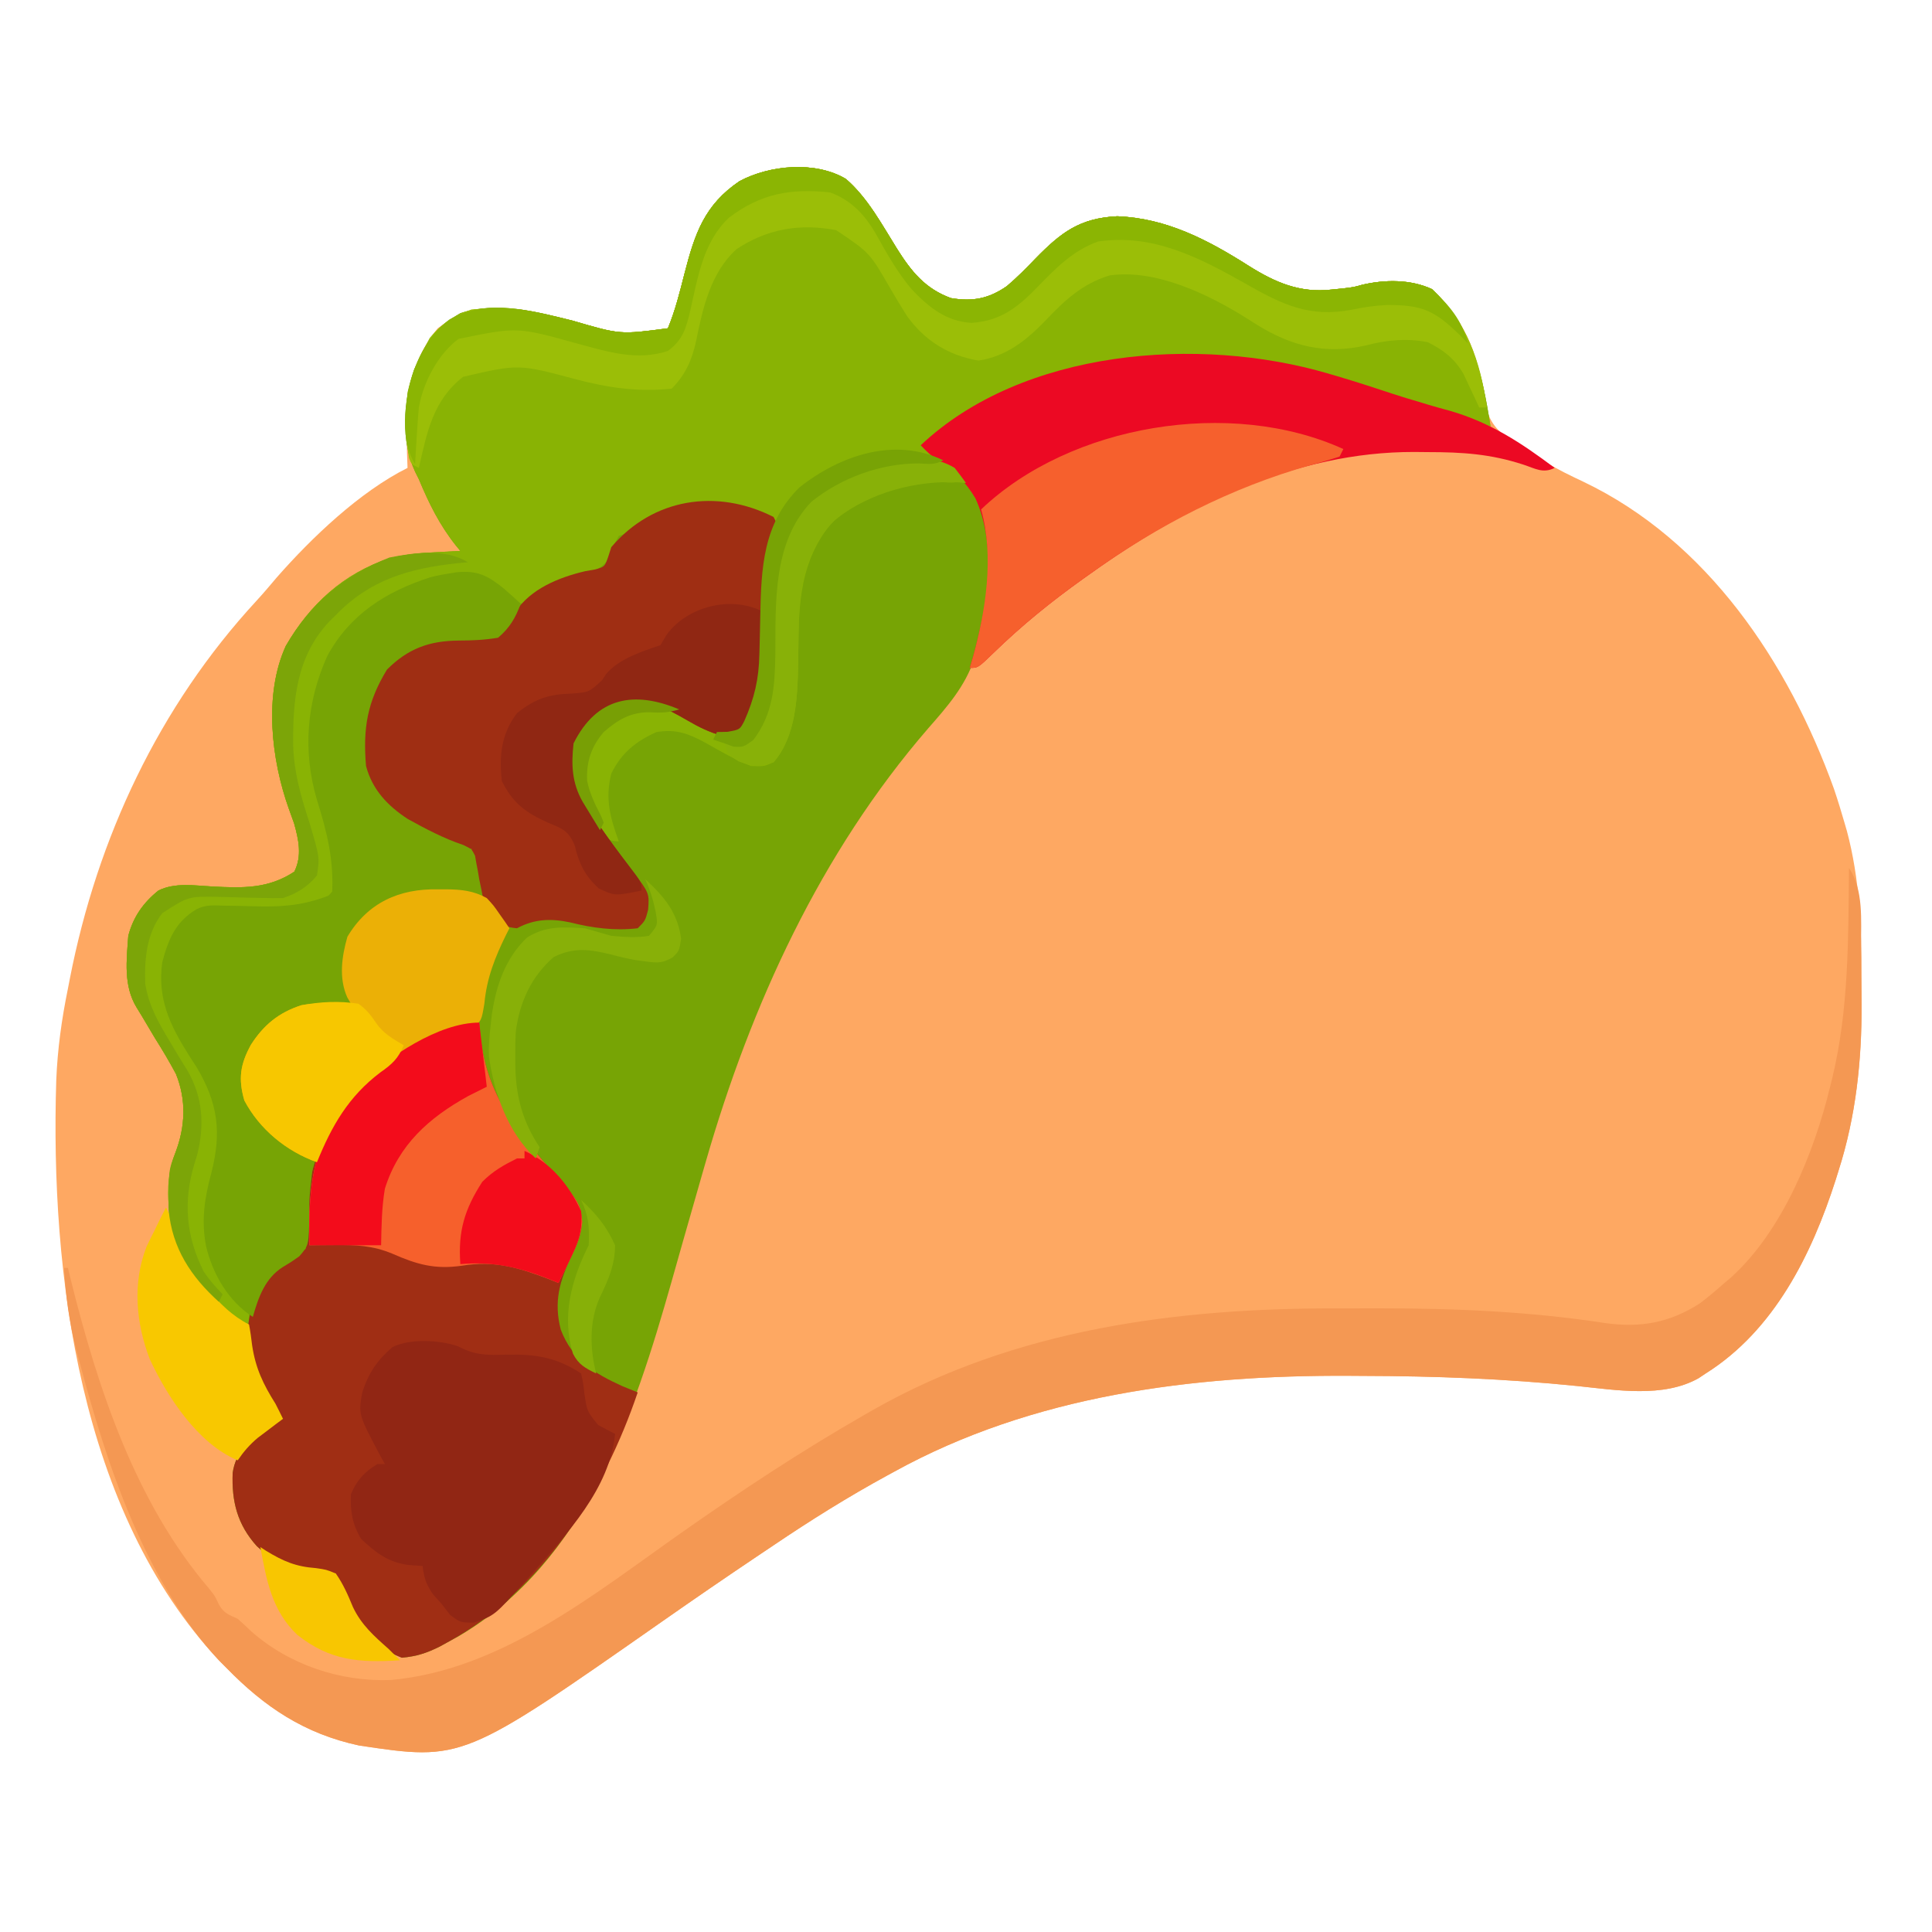 <?xml version="1.0" encoding="UTF-8"?>
<svg version="1.1" xmlns="http://www.w3.org/2000/svg" width="512" height="512">
<path d="M0 0 C5.774 4.984 9.516 12.056 13.516 18.453 C17.311 24.481 20.963 29.07 27.828 31.578 C33.604 32.555 37.864 31.736 42.668 28.402 C45.37 26.121 47.809 23.616 50.266 21.078 C57.053 14.143 61.954 10.39 71.891 9.891 C84.976 10.399 95.925 16.149 106.806 23.062 C113.77 27.431 120.276 30.259 128.641 29.328 C129.72 29.22 130.799 29.112 131.91 29 C134.692 28.655 134.692 28.655 136.816 28.051 C142.875 26.627 149.692 26.587 155.328 29.203 C163.786 37.238 167.381 45.735 168.953 57.328 C169.991 63.127 171.231 65.715 176.016 69.203 C177.931 70.365 179.867 71.494 181.828 72.578 C183.06 73.408 184.289 74.241 185.516 75.078 C188.693 77.04 192.004 78.621 195.379 80.214 C228.285 95.91 249.749 128.102 261.828 161.578 C262.864 164.641 263.813 167.72 264.703 170.828 C264.894 171.487 265.085 172.147 265.282 172.826 C268.653 185.47 269.178 198.327 269.144 211.329 C269.141 213.812 269.164 216.294 269.189 218.777 C269.249 233.69 267.638 248.506 263.078 262.766 C262.822 263.587 262.566 264.408 262.302 265.254 C255.95 285.041 246.012 305.168 227.828 316.578 C227.212 316.991 226.596 317.403 225.961 317.828 C216.537 323.109 204.151 320.949 193.879 319.895 C174.859 317.956 156.015 317.244 136.891 317.203 C135.707 317.196 134.524 317.188 133.305 317.18 C91.926 316.965 49.549 322.343 12.828 342.578 C12.225 342.907 11.621 343.235 10.999 343.574 C0.561 349.262 -9.386 355.49 -19.234 362.141 C-20.679 363.11 -22.125 364.079 -23.57 365.048 C-31.995 370.706 -40.357 376.447 -48.672 382.266 C-101.562 419.266 -101.562 419.266 -129.039 415.148 C-143.499 412.042 -154.085 404.937 -164.172 394.578 C-164.827 393.921 -165.482 393.263 -166.156 392.586 C-203.061 353.141 -210.882 290.186 -209.263 238.838 C-208.931 230.614 -207.826 222.63 -206.172 214.578 C-206 213.689 -205.829 212.8 -205.652 211.884 C-198.377 174.632 -182.063 139.817 -156.242 111.836 C-154.388 109.813 -152.622 107.743 -150.859 105.641 C-141.565 95.055 -128.864 82.924 -116.172 76.578 C-116.218 75.262 -116.265 73.946 -116.312 72.59 C-116.616 60.332 -116.395 49.494 -108.172 39.578 C-100.954 34.128 -94.973 34.042 -86.172 34.578 C-81.504 35.341 -76.946 36.43 -72.359 37.578 C-59.793 41.258 -59.793 41.258 -47.172 39.578 C-45.203 34.819 -44.016 29.972 -42.743 24.987 C-40.038 14.505 -37.485 6.864 -28.172 0.578 C-20.118 -3.723 -8.032 -4.792 0 0 Z " fill="#FEA862" transform="translate(224.172,47.422)"/>
<path d="M0 0 C5.774 4.984 9.516 12.056 13.516 18.453 C17.311 24.481 20.963 29.07 27.828 31.578 C33.604 32.555 37.864 31.736 42.668 28.402 C45.37 26.121 47.809 23.616 50.266 21.078 C57.053 14.143 61.954 10.39 71.891 9.891 C84.976 10.399 95.925 16.149 106.806 23.062 C113.77 27.431 120.276 30.259 128.641 29.328 C129.72 29.22 130.799 29.112 131.91 29 C134.692 28.655 134.692 28.655 136.816 28.051 C142.875 26.627 149.692 26.587 155.328 29.203 C165.956 39.299 168.638 51.546 170.828 65.578 C166.043 64.652 161.679 63.609 157.195 61.691 C151.841 59.506 146.419 57.968 140.828 56.516 C138.974 56.026 137.119 55.535 135.266 55.043 C134.356 54.803 133.445 54.563 132.508 54.316 C129.946 53.611 127.423 52.825 124.891 52.02 C113.687 48.667 102.501 48.139 90.891 48.141 C90.122 48.139 89.353 48.138 88.561 48.136 C75.781 48.155 63.982 49.361 51.828 53.578 C50.682 53.974 49.536 54.37 48.355 54.777 C38.61 58.562 28.485 63.359 20.828 70.578 C21.509 71.114 22.189 71.651 22.891 72.203 C23.86 72.987 24.829 73.771 25.828 74.578 C26.394 74.979 26.96 75.38 27.543 75.793 C33.128 80.009 36.16 84.772 37.828 91.578 C39.023 102.675 38.546 114.007 34.828 124.578 C34.573 125.421 34.318 126.264 34.055 127.133 C31.545 134.525 26.919 139.775 21.828 145.578 C-6.734 178.609 -25.154 218.834 -37.172 260.578 C-37.473 261.621 -37.775 262.665 -38.085 263.74 C-39.806 269.706 -41.513 275.675 -43.207 281.648 C-43.531 282.789 -43.854 283.929 -44.187 285.104 C-44.851 287.445 -45.513 289.785 -46.174 292.126 C-56.159 327.331 -68.924 366.418 -102.574 386.172 C-103.431 386.636 -104.289 387.1 -105.172 387.578 C-105.978 388.022 -106.783 388.465 -107.613 388.922 C-111.081 390.659 -113.787 391.544 -117.672 391.891 C-125.97 388.779 -130.784 381.413 -134.395 373.645 C-135.172 371.578 -135.172 371.578 -135.172 369.578 C-136.121 369.661 -137.069 369.743 -138.047 369.828 C-144.885 369.787 -151.129 366.93 -156.109 362.328 C-161.271 356.595 -162.804 350.539 -162.512 342.898 C-161.692 337.302 -158.187 334.455 -153.922 331.203 C-152.679 330.318 -151.431 329.44 -150.172 328.578 C-150.582 327.842 -150.992 327.106 -151.414 326.348 C-151.953 325.372 -152.492 324.396 -153.047 323.391 C-153.581 322.428 -154.114 321.465 -154.664 320.473 C-156.945 316.094 -158.446 312.749 -158.297 307.766 C-158.27 306.58 -158.27 306.58 -158.242 305.371 C-158.219 304.779 -158.196 304.188 -158.172 303.578 C-158.718 303.354 -159.265 303.13 -159.828 302.898 C-169.869 297.242 -176.041 287.339 -179.172 276.578 C-179.739 270.297 -179.994 263.96 -177.672 258.016 C-175.048 251.126 -174.757 244.087 -177.531 237.207 C-179.29 233.904 -181.175 230.741 -183.172 227.578 C-184.299 225.683 -185.424 223.788 -186.547 221.891 C-187.029 221.103 -187.511 220.315 -188.008 219.504 C-191.469 213.778 -190.648 207.072 -190.172 200.578 C-188.852 195.572 -186.248 191.856 -182.192 188.577 C-177.793 186.402 -172.633 187.256 -167.859 187.516 C-159.861 187.927 -153.083 188.152 -146.172 183.578 C-144.088 179.41 -145.021 175.12 -146.23 170.789 C-146.679 169.507 -147.139 168.228 -147.609 166.953 C-152.255 153.993 -154.331 136.656 -148.426 123.754 C-142.065 112.717 -133.099 104.5 -120.926 100.516 C-116.97 99.528 -113.302 99.169 -109.234 98.953 C-108.551 98.914 -107.867 98.876 -107.162 98.836 C-105.499 98.743 -103.836 98.659 -102.172 98.578 C-102.735 97.903 -102.735 97.903 -103.309 97.215 C-107.683 91.717 -110.477 86.039 -113.172 79.578 C-113.494 78.934 -113.816 78.289 -114.148 77.625 C-117.992 69.362 -117.339 58.954 -114.422 50.516 C-111.552 43.753 -108.662 39.306 -102.172 35.578 C-92.533 32.365 -81.885 35.193 -72.359 37.578 C-59.793 41.258 -59.793 41.258 -47.172 39.578 C-45.203 34.819 -44.016 29.972 -42.743 24.987 C-40.038 14.505 -37.485 6.864 -28.172 0.578 C-20.118 -3.723 -8.032 -4.792 0 0 Z " fill="#77A405" transform="translate(224.172,47.422)"/>
<path d="M0 0 C5.774 4.984 9.516 12.056 13.516 18.453 C17.311 24.481 20.963 29.07 27.828 31.578 C33.604 32.555 37.864 31.736 42.668 28.402 C45.37 26.121 47.809 23.616 50.266 21.078 C57.053 14.143 61.954 10.39 71.891 9.891 C84.976 10.399 95.925 16.149 106.806 23.062 C113.77 27.431 120.276 30.259 128.641 29.328 C129.72 29.22 130.799 29.112 131.91 29 C134.692 28.655 134.692 28.655 136.816 28.051 C142.875 26.627 149.692 26.587 155.328 29.203 C165.956 39.299 168.638 51.546 170.828 65.578 C166.043 64.652 161.679 63.609 157.195 61.691 C151.841 59.506 146.419 57.968 140.828 56.516 C138.974 56.026 137.119 55.535 135.266 55.043 C134.356 54.803 133.445 54.563 132.508 54.316 C129.946 53.611 127.423 52.825 124.891 52.02 C113.687 48.667 102.501 48.139 90.891 48.141 C90.122 48.139 89.353 48.138 88.561 48.136 C75.781 48.155 63.982 49.361 51.828 53.578 C50.682 53.974 49.536 54.37 48.355 54.777 C38.61 58.562 28.485 63.359 20.828 70.578 C21.529 71.135 22.231 71.692 22.953 72.266 C25.942 74.669 28.888 77.116 31.828 79.578 C28.828 80.578 28.828 80.578 25.078 80.328 C15.224 80.232 2.944 84.76 -4.172 91.578 C-13.037 102.822 -12.503 115.091 -12.65 128.83 C-12.834 137.406 -13.223 147.748 -19.172 154.578 C-21.734 155.703 -21.734 155.703 -25.172 155.578 C-29.432 153.887 -33.361 151.599 -37.348 149.352 C-41.795 146.951 -44.997 145.746 -50.172 146.578 C-55.65 149.003 -59.498 152.123 -62.172 157.578 C-63.852 164.299 -62.504 169.148 -60.172 175.578 C-61.941 175.445 -61.941 175.445 -64.172 174.578 C-66.059 171.961 -66.059 171.961 -67.859 168.703 C-68.762 167.098 -68.762 167.098 -69.684 165.461 C-72.426 160.148 -72.834 155.47 -72.172 149.578 C-69.454 144.142 -64.997 139.634 -59.172 137.578 C-51.117 136.63 -45.159 140.374 -38.484 144.391 C-35.656 145.962 -34.142 146.582 -30.859 146.953 C-26.597 144.772 -25.612 140.974 -24.172 136.578 C-23.078 133.021 -23.001 129.652 -22.926 125.941 C-22.876 123.991 -22.876 123.991 -22.826 122.002 C-22.779 119.953 -22.735 117.904 -22.695 115.855 C-22.516 106.98 -21.992 99.037 -19.172 90.578 C-29.507 86.1 -38.16 85.053 -48.945 88.648 C-52.031 89.937 -54.477 91.606 -57.172 93.578 C-58.162 93.908 -59.152 94.238 -60.172 94.578 C-61.311 96.521 -62.109 98.376 -62.773 100.527 C-64.903 103.651 -68.047 104.385 -71.484 105.578 C-75.453 106.979 -78.618 108.122 -81.902 110.828 C-84.172 112.578 -84.172 112.578 -86.254 112.52 C-88.452 111.441 -90.029 110.139 -91.859 108.516 C-95.594 105.649 -98.077 104.833 -102.754 105.188 C-114.599 107.101 -126.039 111.712 -133.609 121.422 C-140.648 131.981 -142.973 145.212 -140.807 157.677 C-139.524 163.619 -137.817 169.439 -136.062 175.258 C-134.93 179.48 -134.5 183.246 -135.172 187.578 C-137.768 191.472 -140.721 192.482 -145.172 193.578 C-150.466 193.761 -155.76 193.526 -161.051 193.324 C-167.708 193.037 -167.708 193.037 -173.805 195.297 C-178.576 199.895 -180.344 205.916 -180.734 212.453 C-180.242 222.623 -174.494 230.779 -168.914 238.906 C-164.48 245.706 -164.895 251.867 -166.172 259.578 C-166.668 261.668 -167.189 263.751 -167.734 265.828 C-170.157 275.126 -169.437 283.701 -164.707 292.215 C-162.709 295.249 -160.743 298.007 -158.172 300.578 C-158.172 301.568 -158.172 302.558 -158.172 303.578 C-165.193 300.697 -172.313 292.991 -175.734 286.266 C-179.299 277.122 -181.392 267.537 -177.672 258.016 C-175.048 251.126 -174.757 244.087 -177.531 237.207 C-179.29 233.904 -181.175 230.741 -183.172 227.578 C-184.299 225.683 -185.424 223.788 -186.547 221.891 C-187.029 221.103 -187.511 220.315 -188.008 219.504 C-191.469 213.778 -190.648 207.072 -190.172 200.578 C-188.852 195.572 -186.248 191.856 -182.192 188.577 C-177.793 186.402 -172.633 187.256 -167.859 187.516 C-159.861 187.927 -153.083 188.152 -146.172 183.578 C-144.088 179.41 -145.021 175.12 -146.23 170.789 C-146.679 169.507 -147.139 168.228 -147.609 166.953 C-152.255 153.993 -154.331 136.656 -148.426 123.754 C-142.065 112.717 -133.099 104.5 -120.926 100.516 C-116.97 99.528 -113.302 99.169 -109.234 98.953 C-108.551 98.914 -107.867 98.876 -107.162 98.836 C-105.499 98.743 -103.836 98.659 -102.172 98.578 C-102.735 97.903 -102.735 97.903 -103.309 97.215 C-107.683 91.717 -110.477 86.039 -113.172 79.578 C-113.494 78.934 -113.816 78.289 -114.148 77.625 C-117.992 69.362 -117.339 58.954 -114.422 50.516 C-111.552 43.753 -108.662 39.306 -102.172 35.578 C-92.533 32.365 -81.885 35.193 -72.359 37.578 C-59.793 41.258 -59.793 41.258 -47.172 39.578 C-45.203 34.819 -44.016 29.972 -42.743 24.987 C-40.038 14.505 -37.485 6.864 -28.172 0.578 C-20.118 -3.723 -8.032 -4.792 0 0 Z " fill="#89B304" transform="translate(224.172,47.422)"/>
<path d="M0 0 C0.112 1.433 0.112 1.433 0.227 2.895 C1.801 18.372 8.91 27.651 19 39 C26.793 47.843 26.793 47.843 27.277 52.895 C26.971 56.33 26.081 58.603 24.562 61.688 C21.285 68.439 19.694 73.933 21.613 81.379 C24.692 89.394 30.414 92.946 38 96.375 C39.329 96.927 40.661 97.473 42 98 C33.125 124.173 16.875 150.382 -8 164 C-9.21 164.667 -9.21 164.667 -10.445 165.348 C-13.912 167.081 -16.618 167.966 -20.5 168.312 C-28.798 165.201 -33.612 157.834 -37.223 150.066 C-38 148 -38 148 -38 146 C-38.949 146.083 -39.898 146.165 -40.875 146.25 C-47.714 146.208 -53.957 143.352 -58.938 138.75 C-64.099 133.017 -65.632 126.961 -65.34 119.32 C-64.52 113.724 -61.015 110.877 -56.75 107.625 C-55.507 106.74 -54.259 105.862 -53 105 C-53.41 104.264 -53.82 103.528 -54.242 102.77 C-54.781 101.794 -55.32 100.818 -55.875 99.812 C-56.409 98.85 -56.942 97.887 -57.492 96.895 C-61.164 89.846 -62.495 83.368 -60.312 75.531 C-57.869 69.585 -54.357 63.486 -48.309 60.809 C-47.547 60.542 -46.785 60.275 -46 60 C-46.052 58.819 -46.052 58.819 -46.105 57.613 C-46.521 40.881 -42.067 27.516 -30.477 15.285 C-23.207 8.578 -10.356 0 0 0 Z " fill="#A02E14" transform="translate(127,271)"/>
<path d="M0 0 C3.925 5.887 3.164 13.832 3.203 20.742 C3.209 21.55 3.215 22.358 3.22 23.19 C3.23 24.893 3.236 26.595 3.24 28.298 C3.25 30.834 3.281 33.37 3.312 35.906 C3.411 50.94 1.848 65.808 -2.75 80.188 C-3.006 81.009 -3.262 81.83 -3.526 82.676 C-9.878 102.463 -19.816 122.59 -38 134 C-38.616 134.412 -39.232 134.825 -39.867 135.25 C-49.292 140.531 -61.677 138.371 -71.949 137.316 C-90.969 135.378 -109.813 134.666 -128.938 134.625 C-130.121 134.618 -131.304 134.61 -132.523 134.602 C-173.902 134.387 -216.28 139.765 -253 160 C-253.604 160.329 -254.207 160.657 -254.829 160.996 C-265.267 166.684 -275.215 172.912 -285.062 179.562 C-286.508 180.532 -287.953 181.501 -289.398 182.47 C-297.823 188.128 -306.185 193.869 -314.5 199.688 C-367.39 236.688 -367.39 236.688 -394.867 232.57 C-409.327 229.464 -419.913 222.359 -430 212 C-430.655 211.343 -431.31 210.685 -431.984 210.008 C-451.621 189.02 -461.72 158.065 -468.938 130.875 C-469.232 129.773 -469.527 128.671 -469.831 127.536 C-471.655 120.361 -472.622 113.392 -473 106 C-472.67 106 -472.34 106 -472 106 C-471.732 107.105 -471.464 108.209 -471.188 109.348 C-464.057 137.967 -454.087 168.189 -434.629 190.949 C-433 193 -433 193 -432.027 195.145 C-430.713 197.518 -429.434 197.892 -427 199 C-425.806 200.053 -424.641 201.139 -423.5 202.25 C-413.465 211.154 -399.84 215.736 -386.449 215.219 C-357.287 212.614 -332.623 192.508 -309.52 176.256 C-293.75 165.182 -277.726 154.581 -261 145 C-260.219 144.551 -259.439 144.103 -258.635 143.641 C-220.801 122.148 -177.862 116.588 -134.973 116.739 C-131.4 116.75 -127.827 116.739 -124.254 116.727 C-104.321 116.715 -84.442 117.579 -64.723 120.609 C-55.412 121.945 -47.594 120.598 -39.547 115.422 C-37.27 113.702 -35.128 111.9 -33 110 C-32.111 109.25 -32.111 109.25 -31.203 108.484 C-17.593 96.123 -9.25 75.477 -5 58 C-4.825 57.302 -4.65 56.604 -4.469 55.884 C-0.024 37.518 -0.18 18.786 0 0 Z " fill="#F49853" transform="translate(490,230)"/>
<path d="M0 0 C0.495 0.99 0.495 0.99 1 2 C0.349 3.673 -0.32 5.339 -1 7 C-1.873 11.29 -2.133 15.389 -2.176 19.762 C-2.2 21.046 -2.223 22.331 -2.248 23.654 C-2.294 26.324 -2.322 28.992 -2.342 31.662 C-2.531 40.478 -3.018 49.311 -8.957 56.304 C-11 58 -11 58 -13.902 57.934 C-17.103 56.969 -19.676 55.742 -22.562 54.062 C-28.455 50.661 -33.041 48.174 -40 49 C-45.418 51.364 -49.526 54.537 -52 60 C-53.719 68.428 -50.386 74.968 -46 82 C-43.242 86.002 -40.339 89.887 -37.391 93.75 C-32.899 99.736 -32.899 99.736 -33.25 104.125 C-34 107 -34 107 -36 109 C-42.137 109.713 -47.924 108.944 -53.867 107.453 C-58.996 106.363 -63.333 106.5 -68 109 C-70.8 108.743 -71.776 108.26 -73.633 106.109 C-74.125 105.331 -74.618 104.552 -75.125 103.75 C-75.623 102.982 -76.12 102.213 -76.633 101.422 C-79.255 96.777 -80.249 93.359 -80 88 C-80.594 87.865 -81.189 87.729 -81.801 87.59 C-91.71 85.016 -101.39 79.874 -107 71 C-110.065 64.733 -109.959 57.327 -108.465 50.586 C-105.444 42.034 -100.716 37.362 -93 33 C-89.864 31.955 -87.272 31.965 -83.997 31.964 C-77.041 32.11 -77.041 32.11 -70.934 29.402 C-70.049 28.032 -69.213 26.628 -68.426 25.199 C-64.432 19.039 -56.823 15.992 -49.938 14.375 C-49.039 14.218 -48.141 14.06 -47.215 13.898 C-44.757 13.189 -44.757 13.189 -43.824 10.57 C-43.552 9.722 -43.28 8.874 -43 8 C-31.963 -4.984 -15.079 -7.623 0 0 Z " fill="#9F2E13" transform="translate(205,137)"/>
<path d="M0 0 C1.236 0.361 1.236 0.361 2.497 0.73 C7.379 2.183 12.22 3.739 17.05 5.355 C19.435 6.144 21.838 6.862 24.25 7.562 C24.995 7.791 25.74 8.019 26.508 8.254 C28.452 8.836 30.407 9.377 32.367 9.902 C43.046 13.022 51.14 18.352 60 25 C56.915 26.542 54.894 25.178 51.688 24.125 C43.005 21.294 35.546 20.817 26.438 20.812 C25.225 20.8 24.013 20.788 22.764 20.775 C-8.644 20.725 -37.907 35.058 -63 53 C-63.651 53.461 -64.301 53.923 -64.972 54.398 C-73.394 60.409 -81.24 66.766 -88.66 73.988 C-92.808 78 -92.808 78 -95 78 C-94.711 77.016 -94.422 76.033 -94.125 75.02 C-90.482 61.775 -87.612 46.028 -93.5 33.062 C-96.066 28.784 -98.96 25.848 -103.168 23.184 C-105.048 21.969 -106.475 20.629 -108 19 C-80.983 -6.489 -34.314 -10.098 0 0 Z " fill="#EC0923" transform="translate(352,99)"/>
<path d="M0 0 C5.56 -0.564 8.255 0.839 12.609 4.336 C14.107 5.649 15.592 6.976 17.047 8.336 C15.663 12.079 14.113 14.744 11.047 17.336 C7.443 17.942 4.156 18.081 0.521 18.094 C-7.221 18.173 -12.84 20.223 -18.391 25.773 C-23.627 34.36 -24.794 41.307 -23.953 51.336 C-22.271 57.609 -18.287 61.825 -12.953 65.336 C-8.178 67.983 -3.35 70.534 1.836 72.27 C4.047 73.336 4.047 73.336 4.938 75.105 C5.056 75.78 5.175 76.454 5.297 77.148 C5.502 78.21 5.502 78.21 5.711 79.293 C5.822 79.967 5.933 80.641 6.047 81.336 C6.356 82.821 6.356 82.821 6.672 84.336 C6.796 84.996 6.919 85.656 7.047 86.336 C6.544 86.179 6.041 86.021 5.523 85.859 C-3.341 83.986 -13.078 84.155 -20.961 88.84 C-25.087 91.939 -28.007 95.128 -28.953 100.336 C-29.044 102.001 -29.083 103.669 -29.078 105.336 C-29.081 106.182 -29.083 107.027 -29.086 107.898 C-28.961 110.183 -28.592 112.146 -27.953 114.336 C-28.943 114.422 -29.933 114.509 -30.953 114.598 C-41.911 115.569 -41.911 115.569 -50.953 121.336 C-53.991 125.324 -55.732 128.937 -56.516 133.898 C-55.204 141.917 -51.372 146.609 -44.953 151.336 C-44.291 151.824 -43.628 152.313 -42.945 152.816 C-41.295 154.009 -39.626 155.175 -37.953 156.336 C-38.014 156.907 -38.074 157.478 -38.137 158.066 C-38.221 158.877 -38.304 159.688 -38.391 160.523 C-38.541 161.883 -38.541 161.883 -38.695 163.27 C-38.999 166.379 -38.999 166.379 -38.961 169.684 C-39.1 178.36 -39.1 178.36 -41.656 181.285 C-43.766 182.773 -43.766 182.773 -45.949 184.082 C-50.722 187.068 -52.47 192.146 -53.953 197.336 C-60.45 193.132 -64.532 186.088 -66.328 178.648 C-67.702 171.714 -66.702 165.649 -64.891 158.961 C-62.213 148.314 -63.175 140.666 -68.891 131.09 C-69.912 129.51 -69.912 129.51 -70.953 127.898 C-75.971 119.891 -79.263 113 -77.953 103.336 C-76.342 97.305 -74.481 92.682 -68.953 89.336 C-66.347 88.033 -64.518 88.271 -61.605 88.344 C-59.984 88.369 -59.984 88.369 -58.33 88.395 C-56.064 88.438 -53.799 88.49 -51.533 88.551 C-44.631 88.641 -39.365 87.928 -32.953 85.336 C-32.423 76.295 -34.263 68.94 -36.953 60.336 C-40.781 47.421 -39.718 34.391 -34.203 22.148 C-28.22 11.149 -18.65 5.103 -6.953 1.336 C-4.632 0.681 -2.369 0.408 0 0 Z " fill="#77A405" transform="translate(120.953,151.664)"/>
<path d="M0 0 C5.774 4.984 9.516 12.056 13.516 18.453 C17.311 24.481 20.963 29.07 27.828 31.578 C33.604 32.555 37.864 31.736 42.668 28.402 C45.37 26.121 47.809 23.616 50.266 21.078 C57.053 14.143 61.954 10.39 71.891 9.891 C84.976 10.399 95.925 16.149 106.806 23.062 C113.77 27.431 120.276 30.259 128.641 29.328 C129.72 29.22 130.799 29.112 131.91 29 C134.692 28.655 134.692 28.655 136.816 28.051 C142.875 26.627 149.692 26.587 155.328 29.203 C164.5 37.917 168.183 48.108 169.828 60.578 C169.168 60.578 168.508 60.578 167.828 60.578 C167.265 59.348 167.265 59.348 166.691 58.094 C166.18 57.016 165.668 55.938 165.141 54.828 C164.642 53.761 164.143 52.693 163.629 51.594 C161.197 47.522 158.407 45.367 154.203 43.266 C148.857 42.177 143.205 42.661 137.93 44.094 C127.084 46.593 118.1 44.355 108.828 38.578 C108.035 38.075 107.243 37.573 106.426 37.055 C96.227 30.64 82.174 23.78 69.828 25.578 C62.649 27.808 58.043 32.106 52.943 37.473 C47.83 42.781 42.546 47.011 35.141 48.141 C27.198 46.792 20.962 42.885 16.236 36.39 C14.696 33.958 13.217 31.501 11.766 29.016 C6.328 19.561 6.328 19.561 -2.559 13.582 C-12.102 11.751 -20.762 13.18 -28.949 18.578 C-35.821 24.761 -37.936 34.221 -39.705 42.97 C-40.752 47.906 -42.557 51.963 -46.172 55.578 C-55.11 56.504 -62.978 55.354 -71.609 53.078 C-86.755 49.029 -86.755 49.029 -101.449 52.438 C-109.479 58.751 -110.989 67.103 -113.172 76.578 C-115.172 75.578 -115.172 75.578 -115.777 73.957 C-117.706 62.327 -115.901 52.414 -110.297 42.141 C-107.163 38.361 -103.816 36.126 -99.172 34.578 C-89.822 33.862 -81.394 35.316 -72.359 37.578 C-59.793 41.258 -59.793 41.258 -47.172 39.578 C-45.203 34.819 -44.016 29.972 -42.743 24.987 C-40.038 14.505 -37.485 6.864 -28.172 0.578 C-20.118 -3.723 -8.032 -4.792 0 0 Z " fill="#9BBE07" transform="translate(224.172,47.422)"/>
<path d="M0 0 C0.874 0.41 0.874 0.41 1.766 0.828 C5.653 2.611 9.084 2.429 13.328 2.328 C20.936 2.161 26.547 3.099 32.891 7.328 C33.445 9.789 33.445 9.789 33.766 12.703 C34.46 17.323 34.46 17.323 37.391 20.953 C38.877 21.771 40.374 22.57 41.891 23.328 C40.504 37.795 29.138 49.811 19.891 60.328 C19.385 60.904 18.88 61.479 18.359 62.072 C9.95 71.48 9.95 71.48 4.516 73.328 C0.891 73.328 0.891 73.328 -1.859 71.266 C-2.602 70.296 -3.344 69.327 -4.109 68.328 C-5.223 67.091 -5.223 67.091 -6.359 65.828 C-8.178 63.231 -8.753 61.448 -9.109 58.328 C-10.306 58.246 -11.502 58.163 -12.734 58.078 C-18.192 57.384 -21.47 54.878 -25.422 51.141 C-27.735 47.285 -28.321 43.805 -28.109 39.328 C-26.562 35.583 -24.556 33.441 -21.109 31.328 C-20.449 31.328 -19.789 31.328 -19.109 31.328 C-19.759 30.151 -19.759 30.151 -20.422 28.949 C-26.139 18.163 -26.139 18.163 -25.109 12.328 C-23.404 7.122 -21.233 3.923 -17.109 0.328 C-12.477 -1.988 -4.861 -1.548 0 0 Z " fill="#912614" transform="translate(121.109,356.672)"/>
<path d="M0 0 C0.075 0.955 0.15 1.91 0.227 2.895 C1.801 18.372 8.91 27.651 19 39 C26.756 47.801 26.756 47.801 27.312 52.82 C26.933 56.679 25.702 59.4 24 62.875 C23.443 64.027 22.886 65.18 22.312 66.367 C21.879 67.236 21.446 68.105 21 69 C20.094 68.639 19.188 68.278 18.254 67.906 C10.316 64.882 3.958 63.018 -4.535 64.418 C-11.699 65.459 -16.44 64.136 -23.055 61.227 C-28.23 59.071 -32.727 58.885 -38.312 58.938 C-39.567 58.947 -40.821 58.956 -42.113 58.965 C-43.066 58.976 -44.019 58.988 -45 59 C-45.518 42.453 -43.648 28.944 -31.75 16.188 C-24.106 9.19 -10.833 0 0 0 Z " fill="#F6602C" transform="translate(127,271)"/>
<path d="M0 0 C0.69 -0.003 1.379 -0.006 2.09 -0.01 C6.103 0.032 9.352 0.343 12.875 2.312 C14.676 4.258 14.676 4.258 16.188 6.438 C16.699 7.162 17.211 7.886 17.738 8.633 C18.113 9.187 18.489 9.741 18.875 10.312 C18.586 10.878 18.297 11.444 18 12.027 C15.048 18.024 12.877 23.497 12.25 30.188 C11.474 34.88 11.474 34.88 9.023 36.648 C7.345 37.288 5.641 37.86 3.922 38.379 C-10.697 42.858 -21.373 51.242 -28.703 64.528 C-30.064 67.093 -31.205 69.553 -32.125 72.312 C-40.23 69.411 -47.349 63.587 -51.375 55.938 C-53.018 50.186 -52.468 46.387 -49.625 41.188 C-46.23 35.902 -42.222 32.655 -36.242 30.695 C-33.588 30.215 -31.07 30.218 -28.375 30.25 C-27.39 30.259 -26.405 30.268 -25.391 30.277 C-24.269 30.295 -24.269 30.295 -23.125 30.312 C-23.61 29.471 -23.61 29.471 -24.105 28.613 C-26.379 23.484 -25.552 17.819 -24.062 12.562 C-18.659 3.499 -10.274 -0.243 0 0 Z " fill="#EBB006" transform="translate(116.125,235.688)"/>
<path d="M0 0 C-0.33 0.66 -0.66 1.32 -1 2 C-3.538 2.832 -6.048 3.562 -8.625 4.25 C-29.833 10.251 -49.103 20.203 -67 33 C-67.651 33.461 -68.301 33.923 -68.972 34.398 C-77.394 40.409 -85.24 46.766 -92.66 53.988 C-96.808 58 -96.808 58 -99 58 C-98.711 57.016 -98.422 56.033 -98.125 55.02 C-94.774 42.795 -92.5 28.453 -96 16 C-72.285 -6.586 -29.761 -13.563 0 0 Z " fill="#F6602D" transform="translate(356,119)"/>
<path d="M0 0 C0.891 22.486 0.891 22.486 -5.766 31.352 C-8 33 -8 33 -10.902 32.934 C-14.103 31.969 -16.676 30.742 -19.562 29.062 C-25.455 25.661 -30.041 23.174 -37 24 C-42.418 26.364 -46.526 29.537 -49 35 C-50.718 43.425 -47.389 49.972 -43 57 C-40.619 60.429 -38.151 63.789 -35.608 67.1 C-32 71.812 -32 71.812 -32 74 C-39.035 75.455 -39.035 75.455 -43.312 73.438 C-47.031 70.065 -48.562 66.845 -49.715 61.992 C-51.389 58.095 -52.954 57.599 -56.812 56 C-62.747 53.296 -66.044 50.912 -69 45 C-69.765 38.251 -69.168 32.519 -65 27 C-60.21 23.188 -56.634 21.985 -50.625 21.812 C-45.911 21.471 -45.911 21.471 -42.438 18.25 C-42.088 17.715 -41.739 17.18 -41.379 16.629 C-37.954 12.583 -31.925 10.642 -27 9 C-26.443 8.072 -25.886 7.144 -25.312 6.188 C-19.947 -1.209 -8.453 -4.227 0 0 Z " fill="#902713" transform="translate(202,162)"/>
<path d="M0 0 C5.774 4.984 9.516 12.056 13.516 18.453 C17.311 24.481 20.963 29.07 27.828 31.578 C33.604 32.555 37.864 31.736 42.668 28.402 C45.37 26.121 47.809 23.616 50.266 21.078 C57.053 14.143 61.954 10.39 71.891 9.891 C84.976 10.399 95.925 16.149 106.806 23.062 C113.77 27.431 120.276 30.259 128.641 29.328 C129.72 29.22 130.799 29.112 131.91 29 C134.692 28.655 134.692 28.655 136.816 28.051 C142.875 26.627 149.692 26.587 155.328 29.203 C159.974 33.616 163.181 37.29 164.828 43.578 C164.106 42.836 163.384 42.093 162.641 41.328 C155.931 34.767 152.594 33.365 143.344 33.406 C140.151 33.562 137.261 33.981 134.141 34.641 C122.769 36.85 115.473 33.208 105.758 27.666 C93.478 20.747 81.333 14.465 66.828 16.578 C60.373 18.907 55.896 23.354 51.203 28.203 C45.724 33.859 41.339 37.566 33.328 38.141 C26.552 37.78 21.921 33.973 17.391 29.203 C13.705 24.801 10.887 19.867 8.112 14.858 C5.165 9.667 1.582 5.692 -4.172 3.578 C-14.713 2.449 -22.567 3.891 -30.984 10.266 C-37.833 16.689 -39.249 26.11 -41.247 34.927 C-42.35 39.519 -43.188 42.659 -47.172 45.578 C-55.401 48.321 -63.304 45.743 -71.359 43.578 C-87.108 39.205 -87.108 39.205 -102.672 42.391 C-108.136 46.48 -112.003 53.896 -113.172 60.578 C-113.395 63.165 -113.585 65.738 -113.734 68.328 C-113.778 69.026 -113.821 69.723 -113.865 70.441 C-113.971 72.153 -114.072 73.866 -114.172 75.578 C-117.671 69.993 -116.69 62.897 -116.172 56.578 C-114.391 49.016 -111.423 42.033 -105.109 37.266 C-95.128 31.532 -82.877 34.944 -72.359 37.578 C-59.793 41.258 -59.793 41.258 -47.172 39.578 C-45.203 34.819 -44.016 29.972 -42.743 24.987 C-40.038 14.505 -37.485 6.864 -28.172 0.578 C-20.118 -3.723 -8.032 -4.792 0 0 Z " fill="#8BB503" transform="translate(224.172,47.422)"/>
<path d="M0 0 C0.66 5.61 1.32 11.22 2 17 C0.391 17.804 -1.218 18.609 -2.875 19.438 C-13.313 25.2 -21.35 32.358 -25 44 C-25.848 49.015 -25.906 53.902 -26 59 C-32.27 59 -38.54 59 -45 59 C-45.397 42.309 -43.749 29.052 -31.75 16.188 C-24.106 9.19 -10.833 0 0 0 Z " fill="#F30C1B" transform="translate(127,271)"/>
<path d="M0 0 C1.509 2.897 2.723 5.82 3.875 8.875 C7.259 17.286 13.636 26.818 22 31 C22.346 32.821 22.601 34.659 22.812 36.5 C23.72 42.602 25.756 46.843 29 52 C29.681 53.326 30.353 54.657 31 56 C30.078 56.688 30.078 56.688 29.137 57.391 C28.328 58.004 27.52 58.618 26.688 59.25 C25.887 59.853 25.086 60.457 24.262 61.078 C22.115 62.903 20.584 64.683 19 67 C8.429 62.618 0.29 50.099 -4.312 40.168 C-7.97 30.682 -8.929 20.045 -5.188 10.438 C-4.487 8.944 -3.76 7.463 -3 6 C-2.692 5.359 -2.384 4.719 -2.066 4.059 C-1.404 2.693 -0.707 1.343 0 0 Z " fill="#F8C800" transform="translate(44,320)"/>
<path d="M0 0 C2.129 1.534 3.273 3.003 4.723 5.176 C6.672 7.96 9.108 9.278 12 11 C10.565 14.5 8.891 16.042 5.812 18.188 C-2.621 24.563 -7.07 32.31 -11 42 C-19.105 39.098 -26.224 33.274 -30.25 25.625 C-31.893 19.873 -31.343 16.074 -28.5 10.875 C-25.127 5.623 -21.125 2.32 -15.156 0.41 C-10.098 -0.552 -5.092 -0.788 0 0 Z " fill="#F7C700" transform="translate(95,266)"/>
<path d="M0 0 C-1.415 0.13 -1.415 0.13 -2.859 0.262 C-15.497 1.645 -25.925 4.579 -35 14 C-35.554 14.545 -36.109 15.091 -36.68 15.652 C-45.53 25.009 -46.448 36.727 -46.293 48.941 C-46.03 56.004 -44.174 62.305 -42 69 C-39.278 78.13 -39.278 78.13 -40 83 C-42.468 86.021 -45.295 87.765 -49 89 C-50.923 89.037 -52.847 89.014 -54.77 88.957 C-55.906 88.936 -57.042 88.914 -58.213 88.893 C-60.601 88.839 -62.989 88.774 -65.377 88.697 C-74.029 88.493 -74.029 88.493 -81 93 C-85.16 98.416 -85.732 105.033 -85.516 111.664 C-84.621 117.449 -81.995 122.04 -79 127 C-78.451 127.923 -77.902 128.846 -77.336 129.797 C-76.339 131.456 -75.328 133.108 -74.297 134.746 C-70.276 141.734 -69.788 148.969 -71.676 156.805 C-71.948 157.694 -72.22 158.584 -72.5 159.5 C-75.498 169.485 -74.699 178.677 -70 188 C-68.465 190.249 -66.907 192.04 -65 194 C-65.33 194.66 -65.66 195.32 -66 196 C-73.355 189.389 -78.389 181.769 -79.301 171.668 C-79.336 161.137 -79.336 161.137 -77.5 156.438 C-74.877 149.548 -74.585 142.508 -77.359 135.629 C-79.118 132.326 -81.003 129.163 -83 126 C-84.127 124.105 -85.252 122.21 -86.375 120.312 C-86.857 119.525 -87.339 118.737 -87.836 117.926 C-91.297 112.2 -90.476 105.494 -90 99 C-88.681 93.994 -86.076 90.278 -82.021 86.999 C-77.621 84.824 -72.461 85.678 -67.688 85.938 C-59.69 86.349 -52.911 86.574 -46 82 C-43.916 77.832 -44.849 73.542 -46.059 69.211 C-46.507 67.928 -46.967 66.65 -47.438 65.375 C-52.083 52.415 -54.159 35.077 -48.254 22.176 C-41.754 10.897 -32.848 3.47 -20.812 -1.25 C-14.159 -2.559 -6.017 -3.689 0 0 Z " fill="#7CA508" transform="translate(124,149)"/>
<path d="M0 0 C1.028 1.312 2.032 2.643 3 4 C1.962 3.913 1.962 3.913 0.902 3.824 C-10.352 3.305 -21.962 6.463 -31.133 13.211 C-39.085 20.83 -40.99 30.281 -41.309 40.871 C-41.386 44.665 -41.438 48.458 -41.479 52.252 C-41.662 60.828 -42.051 71.17 -48 78 C-51.796 79.35 -53.532 79.177 -57.312 77.75 C-60 76 -60 76 -61 73 C-59.907 72.938 -58.814 72.876 -57.688 72.812 C-53.954 72.379 -53.954 72.379 -52.188 69.875 C-48.392 60.685 -48.629 51.968 -48.521 42.109 C-48.252 29.504 -47.086 17.464 -38 8 C-28.916 0.608 -11.154 -6.76 0 0 Z " fill="#88B108" transform="translate(253,124)"/>
<path d="M0 0 C6.993 3.144 11.875 9.125 15 16 C15.519 21.073 14.22 24.342 12 28.875 C11.165 30.604 11.165 30.604 10.312 32.367 C9.879 33.236 9.446 34.105 9 35 C8.129 34.639 7.257 34.278 6.359 33.906 C-1.7 30.766 -8.224 29.277 -17 30 C-17.655 21.291 -15.886 15.479 -11.188 8.188 C-8.347 5.347 -5.596 3.798 -2 2 C-1.34 2 -0.68 2 0 2 C0 1.34 0 0.68 0 0 Z " fill="#F30C1B" transform="translate(139,305)"/>
<path d="M0 0 C4.98 4.565 8.574 8.805 9.5 15.75 C9 19 9 19 7.266 20.715 C4.552 22.254 3.31 22.227 0.25 21.812 C-0.629 21.696 -1.508 21.58 -2.414 21.461 C-4.697 21.054 -6.89 20.547 -9.125 19.938 C-14.708 18.587 -18.919 17.959 -24.25 20.625 C-30.201 25.765 -33.293 32.586 -34.305 40.334 C-34.436 42.689 -34.467 45.016 -34.438 47.375 C-34.43 48.613 -34.43 48.613 -34.423 49.877 C-34.232 57.809 -32.422 64.367 -28 71 C-28.33 71.99 -28.66 72.98 -29 74 C-36.456 67.077 -40.044 56.79 -41.445 46.836 C-41.499 44.159 -41.338 41.655 -41 39 C-40.855 37.633 -40.855 37.633 -40.707 36.238 C-39.6 28.379 -37.153 21.006 -31.312 15.438 C-26.295 12.318 -21.821 12.651 -16 13 C-13.664 13.656 -11.33 14.322 -9 15 C-5.647 15.31 -2.328 15.566 1 15 C3.357 12.13 3.357 12.13 2.75 8.625 C2.106 5.514 1.309 2.881 0 0 Z " fill="#88B008" transform="translate(171,233)"/>
<path d="M0 0 C0.783 0.507 0.783 0.507 1.582 1.023 C6.087 3.753 9.403 5.179 14.688 5.562 C17.5 5.965 17.5 5.965 20 7 C21.985 9.84 23.21 12.68 24.531 15.879 C26.75 20.594 30.151 23.594 34 27 C35.007 27.993 36.009 28.991 37 30 C26.122 30.653 18.522 30.149 9.754 23.227 C3.007 16.764 1.65 8.848 0 0 Z " fill="#F8C601" transform="translate(69,410)"/>
<path d="M0 0 C-2.411 1.206 -3.638 0.974 -6.312 0.812 C-16.502 0.739 -27.075 4.597 -35 11 C-45.255 21.733 -44.427 37.691 -44.527 51.535 C-44.68 60.038 -45.116 67.205 -50.375 74.125 C-53 76 -53 76 -55.625 75.875 C-56.409 75.586 -57.193 75.297 -58 75 C-58.99 74.67 -59.98 74.34 -61 74 C-60.505 73.01 -60.505 73.01 -60 72 C-59.072 71.979 -58.144 71.959 -57.188 71.938 C-53.935 71.356 -53.935 71.356 -52.75 69.078 C-50.076 63.062 -48.888 57.959 -48.754 51.363 C-48.721 50.063 -48.688 48.763 -48.654 47.424 C-48.607 45.375 -48.563 43.326 -48.523 41.277 C-48.264 28.468 -47.815 16.683 -38.145 7.176 C-27.364 -1.367 -12.815 -6.277 0 0 Z " fill="#78A305" transform="translate(250,122)"/>
<path d="M0 0 C4.01 3.676 6.759 7.001 9 12 C9 17.201 7.16 21.286 4.938 25.887 C2.138 32.198 2.291 39.378 4 46 C1.133 44.567 -0.657 43.67 -2.141 40.77 C-5.239 30.785 -2.522 21.044 2 12 C2.258 7.445 1.999 4.122 0 0 Z " fill="#87B008" transform="translate(154,318)"/>
<path d="M0 0 C-2.913 0.851 -4.599 0.96 -7.75 0.75 C-12.816 0.703 -16.245 2.71 -20 6 C-23.272 9.787 -24.637 13.825 -24.41 18.875 C-23.764 22.221 -22.336 25.105 -20.777 28.117 C-20.393 29.049 -20.393 29.049 -20 30 C-20.33 30.66 -20.66 31.32 -21 32 C-21.983 30.398 -22.961 28.793 -23.938 27.188 C-24.483 26.294 -25.028 25.401 -25.59 24.48 C-28.447 19.454 -28.635 14.657 -28 9 C-21.815 -3.37 -11.813 -4.974 0 0 Z " fill="#789F05" transform="translate(180,188)"/>
</svg>

